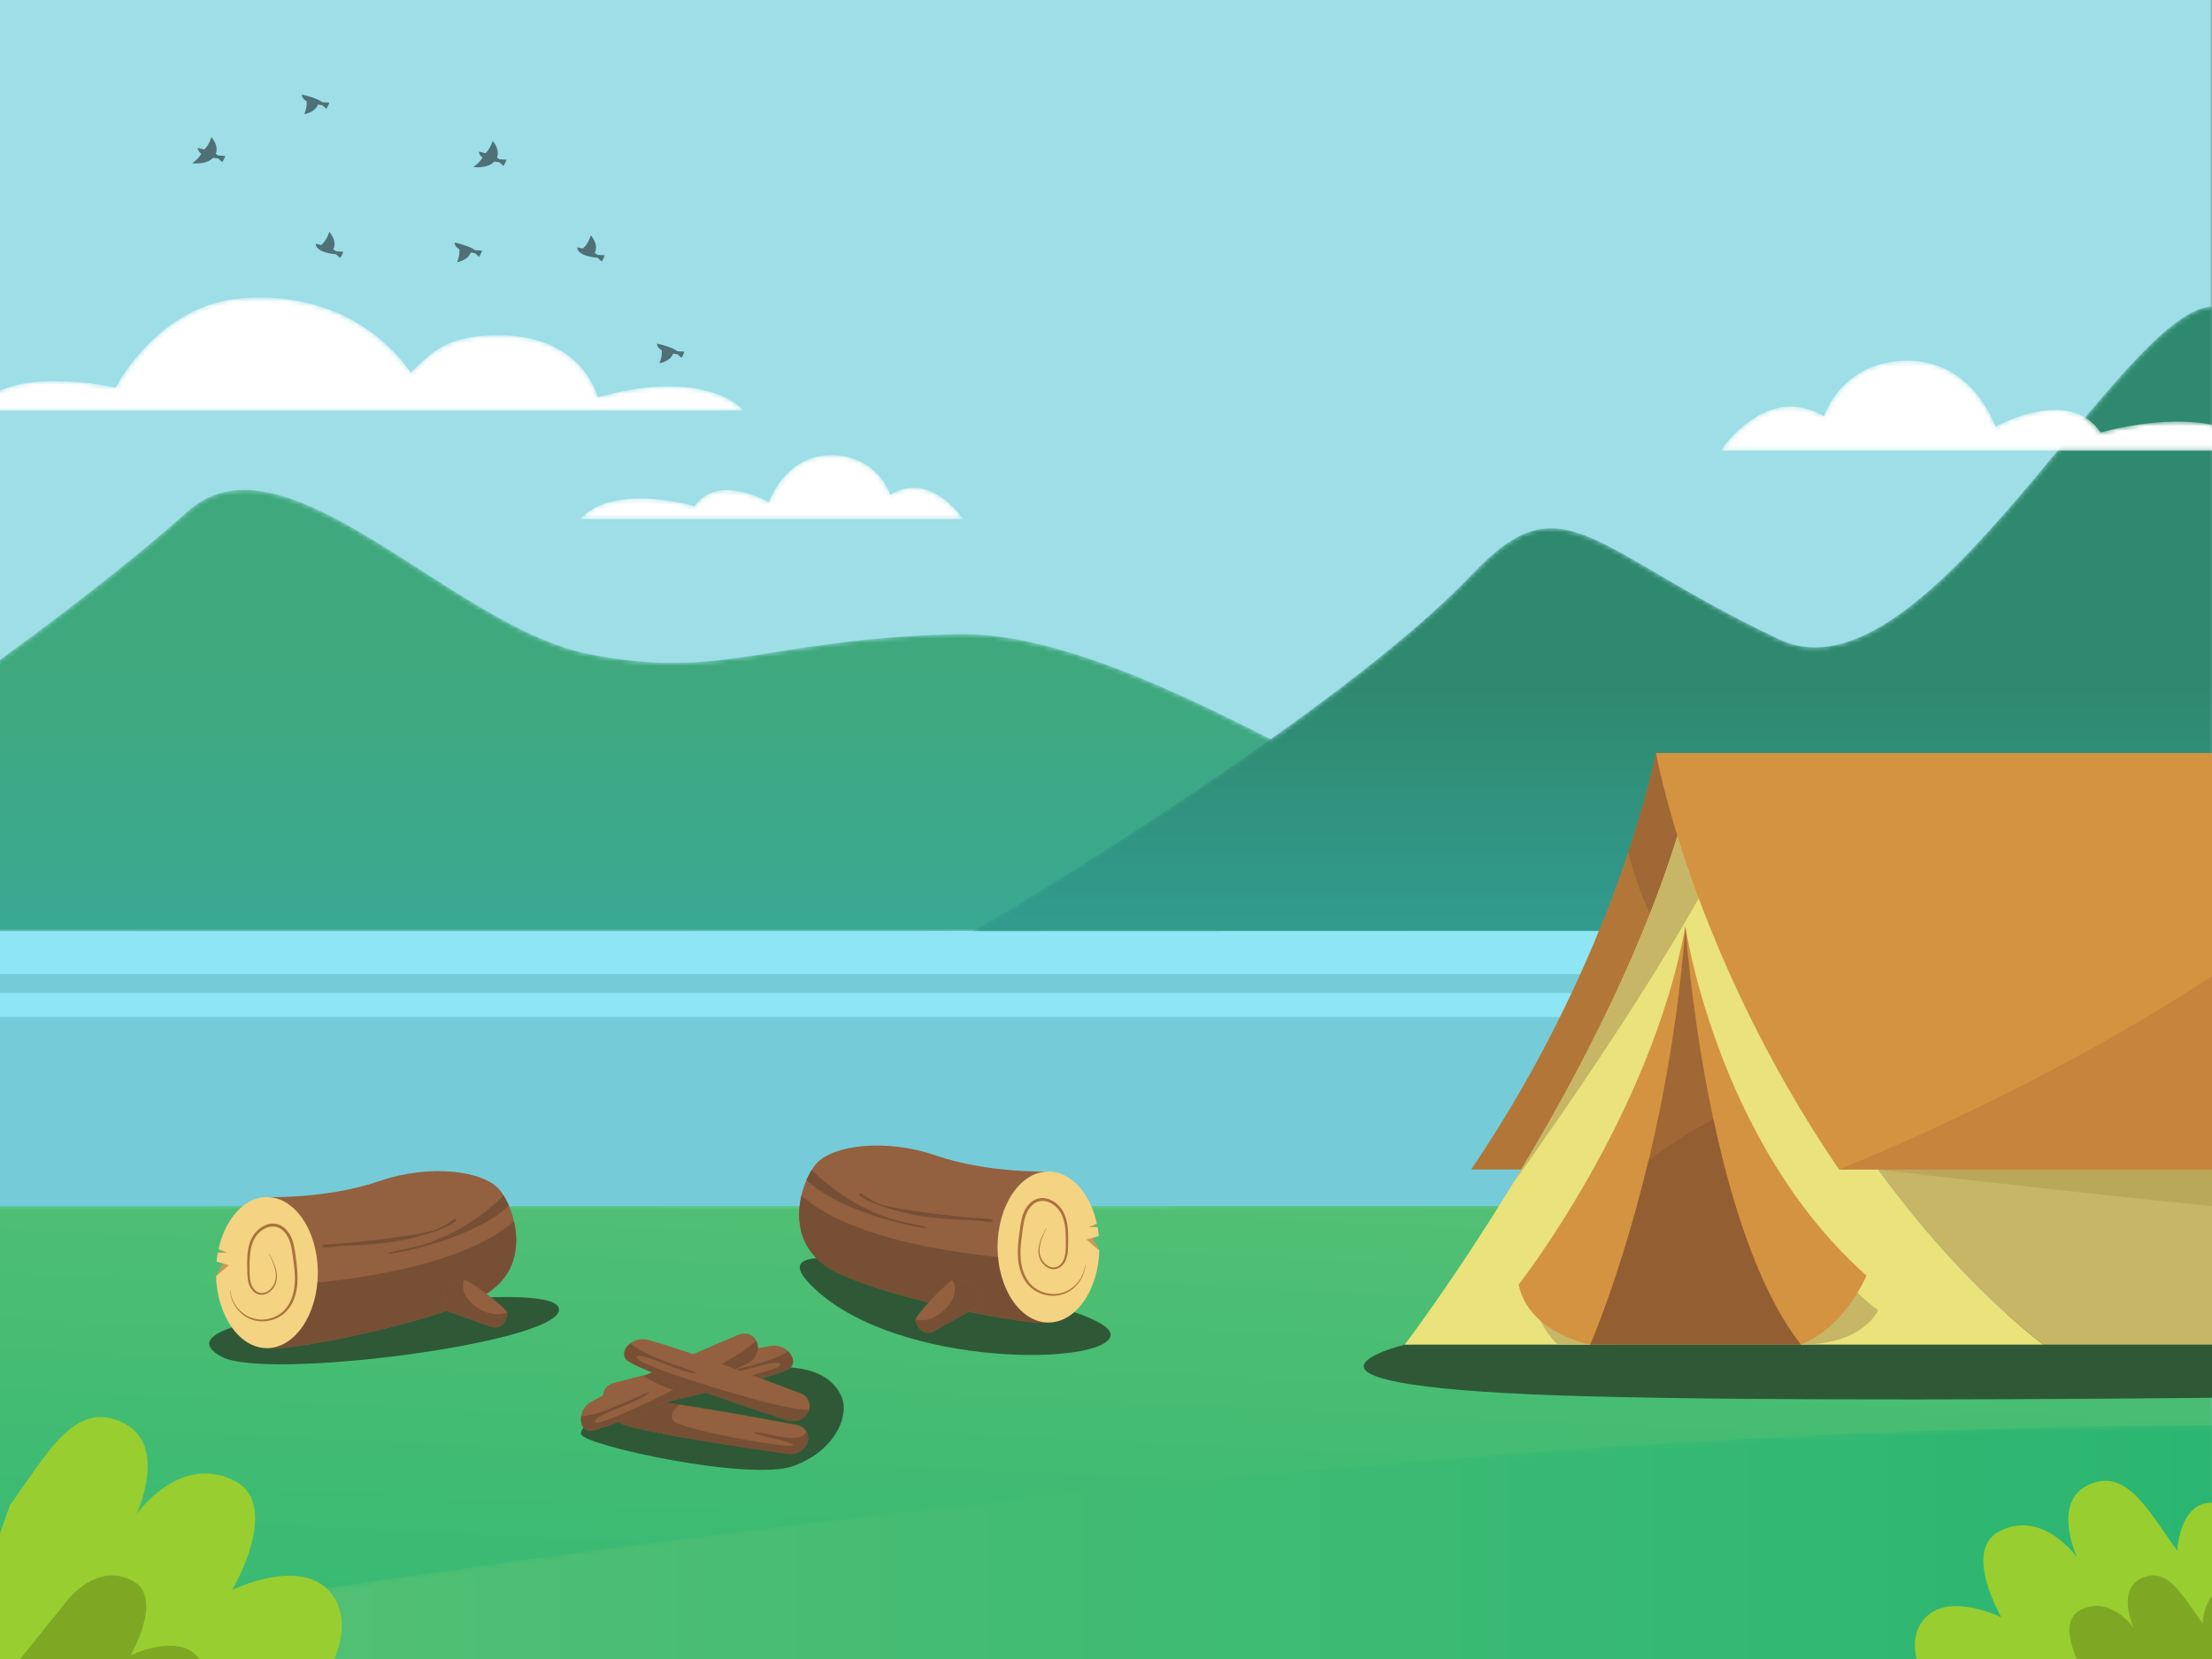 <svg xmlns="http://www.w3.org/2000/svg" xmlns:xlink="http://www.w3.org/1999/xlink" width="480" height="360"><rect width="100%" height="100%" fill="#333333" stroke="none"/><defs><path id="a" d="M.134.314h491.272v491.273H.134z"/><path id="c" d="M51.791 4.92C30.914 23.6.134 44.95.134 44.95v51.19l374.986-.071c-51.926-15.593-115.093-65.53-156.678-64.461-41.585 1.066-50.489 10.139-79.93 4.269C114.187 31.026 85.114.31 63.97.313c-4.45.001-8.55 1.361-12.179 4.608"/><path id="f" d="M232.785 37.472c-18.178 21.697-38.479 43.393-55.687 35.262-41.027-19.39-46.844-35.069-66.598-14.167C80.916 89.867 1.48 136.775.693 136.77l270.754.087V.462h-.03c-9.173 0-23.13 18.505-38.632 37.01"/><path id="i" d="M211.517.266C136.066.333 62.85.4.134.316v121.118h491.271V.315c-40.474-.104-83.85-.14-128.4-.14-49.852 0-101.172.046-151.488.09"/><path id="l" d="M.134 48.81v24.174h491.271V.314C267.265.314.134 48.81.134 48.81"/><path id="o" d="M57.367.736C39.104 2.221 30.093 20.1 30.093 20.1S5.882 14.627.037 25.152h166.42s-7.79-9.683-31.725-2.948c0 0-3.13-13.582-21.706-13.47-11.598.07-14.414 3.92-18.924 8.11 0 0-9.704-16.275-32.627-16.277-1.326 0-2.693.054-4.108.17"/><path id="q" d="M41.86 10.958s-11.207-6.423-16.138.886c0 0-17.483-5.255-24.88 2.806h83.157S77.126 4.018 68.16 9.333c0 0-2.612-8.564-12.85-8.564-10.086 0-13.45 10.19-13.45 10.19"/><path id="s" d="M22.806 12.316C10.118 4.832.39 19.801.39 19.801h117.677C107.6 8.453 82.86 15.851 82.86 15.851c-6.98-10.291-22.837-1.248-22.837-1.248S55.264.26 40.99.26c-14.487 0-18.185 12.057-18.185 12.057"/><linearGradient id="d" x1="50%" x2="50%" y1="153.193%" y2="37.747%"><stop offset="0%" stop-color="#34A8A5"/><stop offset="100%" stop-color="#3FA87C"/></linearGradient><linearGradient id="g" x1="50%" x2="50%" y1="125.283%" y2="60.422%"><stop offset="0%" stop-color="#34A8A5"/><stop offset="100%" stop-color="#2F896E"/></linearGradient><linearGradient id="j" x1="63.882%" x2="36.682%" y1="-23.299%" y2="120.437%"><stop offset="0%" stop-color="#59C174"/><stop offset="100%" stop-color="#2AB672"/></linearGradient><linearGradient id="m" x1="0%" x2="100%" y1="50%" y2="50%"><stop offset="0%" stop-color="#59C174"/><stop offset="100%" stop-color="#2AB672"/></linearGradient></defs><g fill="none" fill-rule="evenodd"><g transform="translate(-11 -109)"><mask id="b" fill="#fff"><use xlink:href="#a"/></mask><path fill="#9DDEE7" d="M10 491.587h481.406V107H10z" mask="url(#b)"/></g><g transform="translate(-11 106)"><mask id="e" fill="#fff"><use xlink:href="#c"/></mask><path fill="url(#d)" d="M51.791 4.92C30.914 23.6.134 44.95.134 44.95v51.19l374.986-.071c-51.926-15.593-115.093-65.53-156.678-64.461-41.585 1.066-50.489 10.139-79.93 4.269C114.187 31.026 85.114.31 63.97.313c-4.45.001-8.55 1.361-12.179 4.608" mask="url(#e)"/></g><g transform="translate(209 66)"><mask id="h" fill="#fff"><use xlink:href="#f"/></mask><path fill="url(#g)" d="M232.785 37.472c-18.178 21.697-38.479 43.393-55.687 35.262-41.027-19.39-46.844-35.069-66.598-14.167C80.916 89.867 1.48 136.775.693 136.77l270.754.087V.462h-.03c-9.173 0-23.13 18.505-38.632 37.01" mask="url(#h)"/></g><path fill="#8EE6F4" d="M-11 202.088c141.836.12 337.406-.248 491 0V278H-11"/><g transform="translate(-11 261)"><mask id="k" fill="#fff"><use xlink:href="#i"/></mask><path fill="url(#j)" d="M211.517.266C136.066.333 62.85.4.134.316v121.118h491.271V.315c-40.474-.104-83.85-.14-128.4-.14-49.852 0-101.172.046-151.488.09" mask="url(#k)"/></g><path fill="#75CCD8" d="M-10.867 261.701h491.273v-41H-10.867m0-5.22h491.273v-4.116H-10.867"/><g transform="translate(-11 309)"><mask id="n" fill="#fff"><use xlink:href="#l"/></mask><path fill="url(#m)" d="M.134 48.81v24.174h491.271V.314C267.265.314.134 48.81.134 48.81" mask="url(#n)"/></g><path fill="#2F5936" d="M304.828 291.777s-37.444 9.293 41.266 11.258c78.709 1.965 235.027-1.188 235.027-1.188v-10.07l-100.444-8.966-175.849 8.966z"/><path fill="#B27738" d="M359.343 163.396s-8.349 43.557-40.108 90.39h30.123l33.396-72.05-23.41-18.34z"/><path fill="#A06835" d="m368.007 213.553 14.748-31.817-23.411-18.34s-1.59 8.291-6.018 21.525c2.213 9.027 6.492 19.515 14.681 28.632"/><path fill="#EAE27A" d="M304.828 291.777s45.184-59.279 60.9-116.264c0 0 26.52 75.981 77.598 116.264H304.828z"/><path fill="#C6B666" d="M332.445 281.05s.983 6.386 5.567 10.727h12.982c-.213-1.556-3.36-17.93-3.36-17.93l-15.189 7.204zm46.822-30.784s17.6 26.563 28.28 34.037c0 0-3.07 7.474-16.771 7.474 0 0-12.492-19.24-11.51-41.511m129.221-74.753h-142.76s26.522 75.981 77.599 116.264h137.795c-44.2-45.36-72.634-116.264-72.634-116.264"/><path fill="#D39340" d="M365.728 201.058s6.84 46.916 39.286 75.736c0 0-4.566 11.134-14.239 14.983l-16.698-15.066s-10.117-58.465-8.35-75.653"/><path fill="#D39340" d="M365.728 201.058s-.737 61.898-6.385 77.618l-14.242 13.1s-13.36-2.46-15.562-13.017c0 0 28.576-36.436 36.189-77.7"/><path fill="#BAA85A" d="M543.443 242.744c-41.436-8.864-92.948-18.967-100.117-18.842l-35.779 29.883v.001c.037.004 118.533 14.165 153.008 13.838h.001c-6.177-8.18-11.9-16.604-17.113-24.88"/><path fill="#A06835" d="M345.1 291.777s16.699-37.99 20.628-90.719c0 0 4.42 64.354 25.047 90.719h-45.674z"/><path fill="#C6B666" d="M327.972 257.337c.78-1.28 27.668-38.2 43.476-67.503-3.797-8.82-5.72-14.32-5.72-14.32-8.138 29.511-24.18 59.635-37.756 81.823"/><path fill="#D39340" d="M359.343 163.396s7.613 43.23 39.719 90.39h163.231s-33.204-45.195-48.995-90.39H359.343z"/><path fill="#C6843C" d="M519.526 179.3c-37.922 42.012-120.465 74.486-120.465 74.486h163.232s-25.837-35.17-42.767-74.487"/><path fill="#935E32" d="M345.1 291.777h45.675c-9.204-11.767-15.18-31.096-18.978-48.9a111.01 111.01 0 0 0-14.046 8.894c-5.92 24.677-12.65 40.006-12.65 40.006"/><g transform="translate(-5 64)"><mask id="p" fill="#fff"><use xlink:href="#o"/></mask><path fill="#FFF" d="M57.367.736C39.104 2.221 30.093 20.1 30.093 20.1S5.882 14.627.037 25.152h166.42s-7.79-9.683-31.725-2.948c0 0-3.13-13.582-21.706-13.47-11.598.07-14.414 3.92-18.924 8.11 0 0-9.704-16.275-32.627-16.277-1.326 0-2.693.054-4.108.17" mask="url(#p)"/></g><g transform="translate(125 98)"><mask id="r" fill="#fff"><use xlink:href="#q"/></mask><path fill="#FFF" d="M41.86 10.958s-11.207-6.423-16.138.886c0 0-17.483-5.255-24.88 2.806h83.157S77.126 4.018 68.16 9.333c0 0-2.612-8.564-12.85-8.564-10.086 0-13.45 10.19-13.45 10.19" mask="url(#r)"/></g><g transform="translate(373 78)"><mask id="t" fill="#fff"><use xlink:href="#s"/></mask><path fill="#FFF" d="M22.806 12.316C10.118 4.832.39 19.801.39 19.801h117.677C107.6 8.453 82.86 15.851 82.86 15.851c-6.98-10.291-22.837-1.248-22.837-1.248S55.264.26 40.99.26c-14.487 0-18.185 12.057-18.185 12.057" mask="url(#t)"/></g><path fill="#2F5936" d="M57.222 286.385s-18.659 2.948-9.084 8.052c9.575 5.103 72.178-2.893 73.16-10.081.982-7.19-55.484 1.167-64.076 2.029m129.423-12.431s-18.716-3.906-11.411 4.123c16.562 18.202 62.038 18.56 65.602 12.244 3.562-6.318-45.888-13.99-54.191-16.367"/><path fill="#98CE30" d="M472.465 336.484c-6.36-8.693-11.13-18.41-19.61-14.09-7.615 3.881-2.12 15.6-2.12 15.6s-7.415-10.644-16.917-5.682c-7.991 4.172.489 18.656.489 18.656s-11.13-5.486-16.43 0c-5.3 5.485 0 13.976 0 13.976s-7.42-2.762-6.89 3.927c.53 6.689 4.77 7.616 4.77 7.616s-21.73-4.824-21.2 3.228c0 0-6.89.795-5.83 7.077h101.228v-46.286s-2.442-12.496-7.522-14.014c-9.438-2.822-9.968 9.992-9.968 9.992"/><path fill="#7EA824" d="M477.947 352.256c-4.365-5.967-7.64-12.639-13.461-9.672-5.226 2.664-1.454 10.708-1.454 10.708s-5.092-7.306-11.616-3.9c-5.485 2.864.336 12.807.336 12.807s-7.64-3.765-11.278 0c-3.639 3.764 0 9.595 0 9.595s-5.094-1.897-4.73 2.695c.365 4.592 3.274 5.23 3.274 5.23s-14.917-3.312-14.553 2.215c0 0-4.73.545-4.002 4.858h69.492v-31.775s-1.676-8.577-5.164-9.62c-6.48-1.937-6.844 6.859-6.844 6.859"/><path fill="#2F5936" d="M135.441 303.453s-9.73 5.26-9.368 7.72c.363 2.458 36.685 10.332 46.02 6.97 9.336-3.365 12.428-11.233 10.408-15.33-1.531-3.107-5.694-8.196-21.774-5.308-17.07 3.066-20.684 3.157-25.286 5.948"/><path fill="#98CE30" d="M2.116 326.685c8.049-11.001 14.085-23.299 24.817-17.83 9.636 4.91 2.683 19.74 2.683 19.74s9.386-13.468 21.411-7.19c10.113 5.28-.618 23.611-.618 23.611s14.085-6.942 20.792 0c6.707 6.94 0 17.688 0 17.688s9.39-3.496 8.72 4.97c-.671 8.464-6.037 9.639-6.037 9.639s27.5-6.106 26.83 4.085c0 0 8.719 1.004 7.378 8.955h-128.11"/><path fill="#7EA824" d="M14.055 347.957s6.443-9.246 14.699-4.936c6.943 3.625-.425 16.208-.425 16.208s9.67-4.764 14.274 0c4.604 4.766 0 12.144 0 12.144s6.446-2.4 5.986 3.41c-.46 5.812-4.144 6.618-4.144 6.618s18.878-4.192 18.417 2.804c0 0 5.987.69 5.066 6.148h-87.946"/><path fill="#4F7077" d="M129.7 55.307a5.103 5.103 0 0 0-.666-.405c1.004-1.79-.844-3.838-.844-3.838-.468 1.664-1.367 2.594-1.766 2.877a19.992 19.992 0 0 0-1.157-.283c-.019 2.006 4.395 2.28 4.395 2.28l.9.796c.342-.402.664-1.333.664-1.333l-1.525-.094zm-56.745-.767a4.995 4.995 0 0 0-.667-.404c1.004-1.791-.844-3.839-.844-3.839-.468 1.664-1.367 2.595-1.766 2.877a19.992 19.992 0 0 0-1.157-.283c-.019 2.006 4.394 2.28 4.394 2.28l.9.796c.342-.401.665-1.333.665-1.333l-1.525-.094zm-3.017-32.366c-1.413-1.039-4.434-1.65-4.434-1.65-.006.635.43 1.096 1.032 1.43.055.637-.008 1.649-.509 2.83 0 0 2.375-.383 2.962-2.086.532.084.91.107.91.107l.9.796c.34-.402.664-1.333.664-1.333l-1.525-.094zm77.065 54.043c-1.413-1.039-4.434-1.65-4.434-1.65-.006.635.43 1.096 1.032 1.43.056.637-.008 1.649-.509 2.83 0 0 2.375-.383 2.962-2.086.532.083.91.107.91.107l.9.796c.34-.403.664-1.333.664-1.333l-1.525-.094zm-43.919-21.932c-1.412-1.038-4.434-1.649-4.434-1.649-.006.635.432 1.096 1.032 1.43.056.636-.007 1.648-.508 2.83 0 0 2.375-.383 2.961-2.086.533.083.91.107.91.107l.9.795c.342-.402.664-1.332.664-1.332l-1.525-.095zm5.296-19.72a4.876 4.876 0 0 0-.554-.346c.786-1.744-.937-3.655-.937-3.655-.396 1.408-1.1 2.29-1.55 2.7a19.96 19.96 0 0 0-1.392-.349c-.005.533.303.942.756 1.257-.31.559-.927 1.362-2.002 2.06 0 0 3.082.44 4.552-1.173.625.108 1.088.137 1.088.137l.9.796c.343-.402.665-1.333.665-1.333l-1.525-.094zm-61.022-.824a4.874 4.874 0 0 0-.555-.345c.786-1.745-.937-3.655-.937-3.655-.395 1.408-1.1 2.29-1.55 2.7-.79-.226-1.392-.348-1.392-.348-.005.531.303.94.756 1.256-.31.56-.927 1.363-2.002 2.061 0 0 3.083.439 4.552-1.174a11.6 11.6 0 0 0 1.089.137l.9.795c.341-.401.664-1.331.664-1.331l-1.525-.096z"/><path fill="#93613F" d="M57.913 259.76s13.053.43 24.371-3.451c11.321-3.88 22.59-2.142 26 1.733 3.409 3.874 8.08 17.677-4.592 23.714-12.672 6.039-42.241 11.64-45.78 10.783v-32.78z"/><path fill="#774F35" d="M111.526 265c-14.003 12.364-48.505 13.633-48.983 13.953l-4.63 3.745v9.84c3.537.859 33.108-4.743 45.78-10.782 8.237-3.925 9.142-11.129 7.833-16.755"/><path fill="#93613F" d="M100.689 277.66c.803-.081 9.367 6.145 9.367 7.277 0 1.133-.979 3.882-3.639 2.91-2.66-.969-10.412-3.719-10.412-3.719s-1.777-5.823 4.684-6.469"/><path fill="#774F35" d="M96.005 284.129s7.752 2.75 10.413 3.719c2.659.97 3.638-1.778 3.638-2.911a.462.462 0 0 0-.05-.173c-1.473.565-3.464.72-5.796-.635-5.093-2.96-3.52-6.47-3.52-6.47-6.461.646-4.685 6.47-4.685 6.47m13.276-24.714c-3.65 3.665-10.95 9.512-20.979 11.532-14.132 2.845 11.68.35 22.13-9.295a16.779 16.779 0 0 0-1.15-2.237"/><path fill="#774F35" d="M99.038 264.696c.182.18-1.346 1.52-6.02 2.975-3.607 1.126-8.807 2.424-18.301 2.654-2.474.059-4.625.794-4.772.023-.084-.45 2.925-.332 7.739-.837 5.955-.627 14.227-1.763 16.497-2.574 3.702-1.321 4.161-2.929 4.857-2.241"/><path fill="#CE9659" d="m46.877 276.924 2.477-4.656 3.23 3.504-4.468 2.048z"/><path fill="#CE9659" d="m47.26 271.844 3.333-1.146s.376.17.376.572c0 .405-.646 1.437-1.239 1.406-.59-.032-2.47-.832-2.47-.832"/><path fill="#F4D382" d="M57.913 259.76c-4.912 0-9.07 4.758-10.507 11.333l1.893.743-2.038.008c-.116.63-.215 1.268-.28 1.926l2.696.762-2.8 2.391c.273 8.692 5.108 15.616 11.036 15.616 6.102 0 11.05-7.338 11.05-16.39 0-9.051-4.948-16.39-11.05-16.39"/><path fill="#AA733D" d="m49.984 280.07.026.196c.018.128.037.322.095.564a7.01 7.01 0 0 0 .772 2.003c.457.8 1.18 1.694 2.235 2.402 1.048.71 2.449 1.165 3.988 1.103 1.527-.07 3.189-.666 4.44-1.87 1.248-1.207 2.003-2.988 2.298-4.89.299-1.92.112-3.96-.169-6.043-.297-2.081-.478-4.263-1.663-5.82-.579-.778-1.335-1.37-2.277-1.522-.84-.158-1.835.098-2.628.613a5.477 5.477 0 0 0-1.922 2.073c-.448.866-.7 1.788-.838 2.756-.141.958-.161 1.93-.176 2.888.001.96-.021 1.923.061 2.792.084.872.323 1.679.804 2.3.233.31.52.56.837.732.311.17.7.246 1.011.235.7-.012 1.339-.406 1.827-.868a3.87 3.87 0 0 0 1-1.653c.324-1.212.076-2.355-.188-3.236-.283-.887-.599-1.557-.808-2.014l-.332-.697.057-.03s.124.238.354.687c.224.451.564 1.11.88 2.002.294.88.597 2.054.296 3.355a4.161 4.161 0 0 1-1.018 1.818c-.514.522-1.218.98-2.048 1.018-.83.058-1.667-.383-2.204-1.08-.557-.69-.836-1.593-.943-2.51-.104-.926-.097-1.875-.116-2.847-.009-.97.014-1.967.15-2.97.134-1.001.403-2.014.878-2.945a6.074 6.074 0 0 1 2.116-2.317c.892-.576 1.997-.904 3.083-.712 1.082.167 2.02.88 2.661 1.745.655.873 1.028 1.92 1.258 2.967.23 1.052.345 2.115.486 3.163.268 2.095.45 4.203.126 6.21-.313 1.991-1.154 3.878-2.527 5.151-1.374 1.27-3.144 1.86-4.757 1.905-1.626.042-3.094-.495-4.153-1.27a7.446 7.446 0 0 1-2.22-2.545 7.096 7.096 0 0 1-.719-2.064c-.051-.25-.064-.443-.077-.573l-.02-.195.064-.007z"/><path fill="#93613F" d="M227.52 254.208s-13.054.43-24.372-3.451c-11.32-3.881-22.589-2.142-25.998 1.733-3.41 3.873-8.081 17.676 4.59 23.714 12.672 6.038 42.242 11.64 45.78 10.783v-32.78z"/><path fill="#774F35" d="M173.906 259.449c14.005 12.362 48.505 13.632 48.983 13.952l4.63 3.744v9.842c-3.537.857-33.108-4.744-45.779-10.783-8.237-3.925-9.143-11.129-7.834-16.755"/><path fill="#93613F" d="M206.699 277.827c-.806.052-8.236 7.6-8.05 8.717.186 1.117 1.6 3.669 4.066 2.274 2.465-1.393 9.663-5.377 9.663-5.377s.799-6.036-5.68-5.614"/><path fill="#774F35" d="M212.377 283.44s-7.197 3.985-9.663 5.378c-2.465 1.395-3.88-1.157-4.065-2.274a.452.452 0 0 1 .021-.178c1.546.314 3.535.14 5.614-1.58 4.54-3.754 2.414-6.959 2.414-6.959 6.479-.422 5.68 5.614 5.68 5.614m-36.228-29.579c3.651 3.665 10.951 9.513 20.98 11.533 14.132 2.845-11.68.35-22.129-9.295.357-.836.75-1.592 1.15-2.238"/><path fill="#774F35" d="M186.395 259.143c-.183.181 1.345 1.52 6.019 2.976 3.608 1.124 8.808 2.424 18.302 2.654 2.473.059 4.625.793 4.771.023.085-.45-2.924-.332-7.738-.838-5.955-.626-14.227-1.762-16.498-2.573-3.701-1.321-4.16-2.93-4.856-2.242"/><path fill="#CE9659" d="m238.556 271.371-2.477-4.655-3.23 3.504 4.468 2.048z"/><path fill="#CE9659" d="m238.172 266.292-3.332-1.146s-.376.17-.376.572c0 .405.646 1.436 1.238 1.406.592-.032 2.47-.832 2.47-.832"/><path fill="#F4D382" d="M227.52 254.208c4.911 0 9.068 4.758 10.506 11.333l-1.894.743 2.04.008c.115.629.214 1.268.28 1.926l-2.696.761 2.8 2.392c-.273 8.692-5.11 15.616-11.037 15.616-6.102 0-11.048-7.339-11.048-16.39 0-9.052 4.946-16.39 11.048-16.39"/><path fill="#AA733D" d="m235.448 274.518-.025.195c-.018.13-.037.323-.096.565a6.964 6.964 0 0 1-.771 2.003 7.22 7.22 0 0 1-2.236 2.402c-1.047.71-2.447 1.165-3.987 1.103-1.527-.07-3.19-.666-4.44-1.871-1.25-1.206-2.004-2.987-2.299-4.89-.298-1.92-.112-3.958.17-6.042.297-2.081.477-4.263 1.663-5.82.578-.779 1.335-1.37 2.276-1.522.84-.157 1.836.097 2.628.613a5.47 5.47 0 0 1 1.923 2.073c.447.866.7 1.788.838 2.756.14.957.161 1.93.175 2.888-.001.96.023 1.923-.06 2.792-.085.871-.324 1.678-.804 2.3a2.64 2.64 0 0 1-.838.732c-.311.17-.699.246-1.01.235-.7-.012-1.339-.406-1.827-.868a3.866 3.866 0 0 1-1-1.654c-.325-1.211-.077-2.354.188-3.235.282-.887.599-1.558.807-2.014l.333-.698-.057-.03-.355.687c-.224.45-.564 1.112-.878 2.003-.296.88-.598 2.054-.298 3.354a4.16 4.16 0 0 0 1.02 1.819c.512.522 1.216.98 2.047 1.018.83.057 1.667-.383 2.204-1.081.556-.69.836-1.592.942-2.51.105-.925.097-1.874.116-2.846.01-.97-.012-1.967-.15-2.97-.133-1.001-.403-2.014-.877-2.945a6.074 6.074 0 0 0-2.116-2.317c-.893-.576-1.998-.906-3.084-.713-1.082.167-2.02.88-2.661 1.746-.655.873-1.027 1.92-1.258 2.967-.23 1.051-.344 2.114-.485 3.163-.27 2.095-.452 4.203-.126 6.21.313 1.991 1.154 3.878 2.526 5.15 1.375 1.271 3.144 1.862 4.757 1.905 1.626.043 3.094-.494 4.153-1.269a7.44 7.44 0 0 0 2.22-2.546 7.1 7.1 0 0 0 .719-2.064c.052-.25.064-.442.079-.572l.018-.195-.064-.007z"/><path fill="#93613F" d="M133.181 300.105c5.143-1.357 25.802-6.752 34.131-8.043 1.526-.237 3.084.34 4.033 1.558.695.893 1.117 2.002.302 3.05-1.533 1.973-28.693 7.938-36.208 9.558-1.74.375-3.593-.429-4.314-2.057a2.902 2.902 0 0 1-.178-1.928c.27-1.068 1.17-1.858 2.234-2.138"/><path fill="#774F35" d="M138.3 303.14c-3.98.522-6.181.512-7.39.304.045.253.114.498.215.727.722 1.628 2.574 2.432 4.313 2.057 7.515-1.62 34.676-7.585 36.208-9.557.816-1.05.395-2.157-.3-3.05a4.2 4.2 0 0 0-.37-.411c-3.69 2.92-17.159 4.783-14.508 5.013 2.823.246 12.643-3.688 12.889-2.172.245 1.516-20.745 5.737-31.056 7.089"/><path fill="#93613F" d="M172.824 309.188c-5.227-.985-26.22-4.88-34.619-5.568-1.54-.126-3.051.56-3.911 1.845-.63.94-.972 2.075-.082 3.064 1.67 1.857 29.188 5.853 36.8 6.928 1.761.25 3.551-.686 4.154-2.362a2.9 2.9 0 0 0 .04-1.936c-.346-1.047-1.3-1.769-2.382-1.971"/><path fill="#774F35" d="M175.167 313.095a2.9 2.9 0 0 0 .039-1.937 2.655 2.655 0 0 0-.257-.54c-.193.524-.606.977-1.407 1.21-2.812.82-7.498-1.148-9.622-.984-2.123.164 8.507 1.967 8.174 2.787-.334.819-23.89-3.28-25.855-5.262-1.071-1.082-.068-2.54 1.262-3.566-3.664-.554-6.965-.991-9.297-1.183-1.538-.126-3.05.562-3.911 1.845-.63.94-.97 2.076-.082 3.064 1.67 1.856 29.189 5.854 36.8 6.928 1.762.249 3.553-.686 4.156-2.362"/><path fill="#93613F" d="M160.247 289.651c-4.9 2.07-24.549 10.435-31.93 14.508-1.354.747-2.236 2.155-2.243 3.702-.007 1.132.334 2.267 1.62 2.598 2.417.625 27.561-11.264 34.5-14.579 1.605-.767 2.582-2.536 2.16-4.267a2.906 2.906 0 0 0-1.034-1.636c-.866-.68-2.06-.755-3.073-.326"/><path fill="#774F35" d="M158.044 295.186c3.47-2.022 5.208-3.377 6.037-4.281.12.229.214.465.274.708.42 1.73-.556 3.5-2.16 4.267-6.94 3.314-32.084 15.204-34.5 14.58-1.286-.332-1.628-1.467-1.621-2.6 0-.186.015-.37.04-.551 4.703.055 16.505-6.71 14.545-4.905-2.084 1.922-12.26 4.814-11.53 6.164.731 1.35 19.926-8.146 28.915-13.382"/><path fill="#774F35" d="M148.895 302.1c1.023-.467 2.03-.93 3.012-1.384-.565-1.358-3.41-3.395-6.207-4.779-2.002.887-4.04 1.8-6.018 2.701 1.952 1.219 5.631 3.196 9.213 3.463"/><path fill="#93613F" d="M173.663 302.314c-4.973-1.89-24.956-9.418-33.104-11.573-1.492-.395-3.102.014-4.173 1.128-.786.814-1.32 1.872-.619 3.002 1.318 2.12 27.707 10.899 35.011 13.296 1.691.555 3.618-.05 4.506-1.595.309-.538.483-1.17.379-1.899-.158-1.09-.972-1.969-2-2.359"/><path fill="#774F35" d="M168.255 304.796c3.905.936 6.095 1.157 7.319 1.077a3.15 3.15 0 0 1-.29.7c-.888 1.544-2.814 2.149-4.505 1.594-7.305-2.398-33.693-11.176-35.012-13.296-.701-1.13-.166-2.188.619-3.003a4.1 4.1 0 0 1 .41-.37c3.364 3.291 16.565 6.554 13.904 6.506-2.833-.052-12.188-4.992-12.591-3.511-.403 1.482 20.032 7.879 30.146 10.303"/></g></svg>
